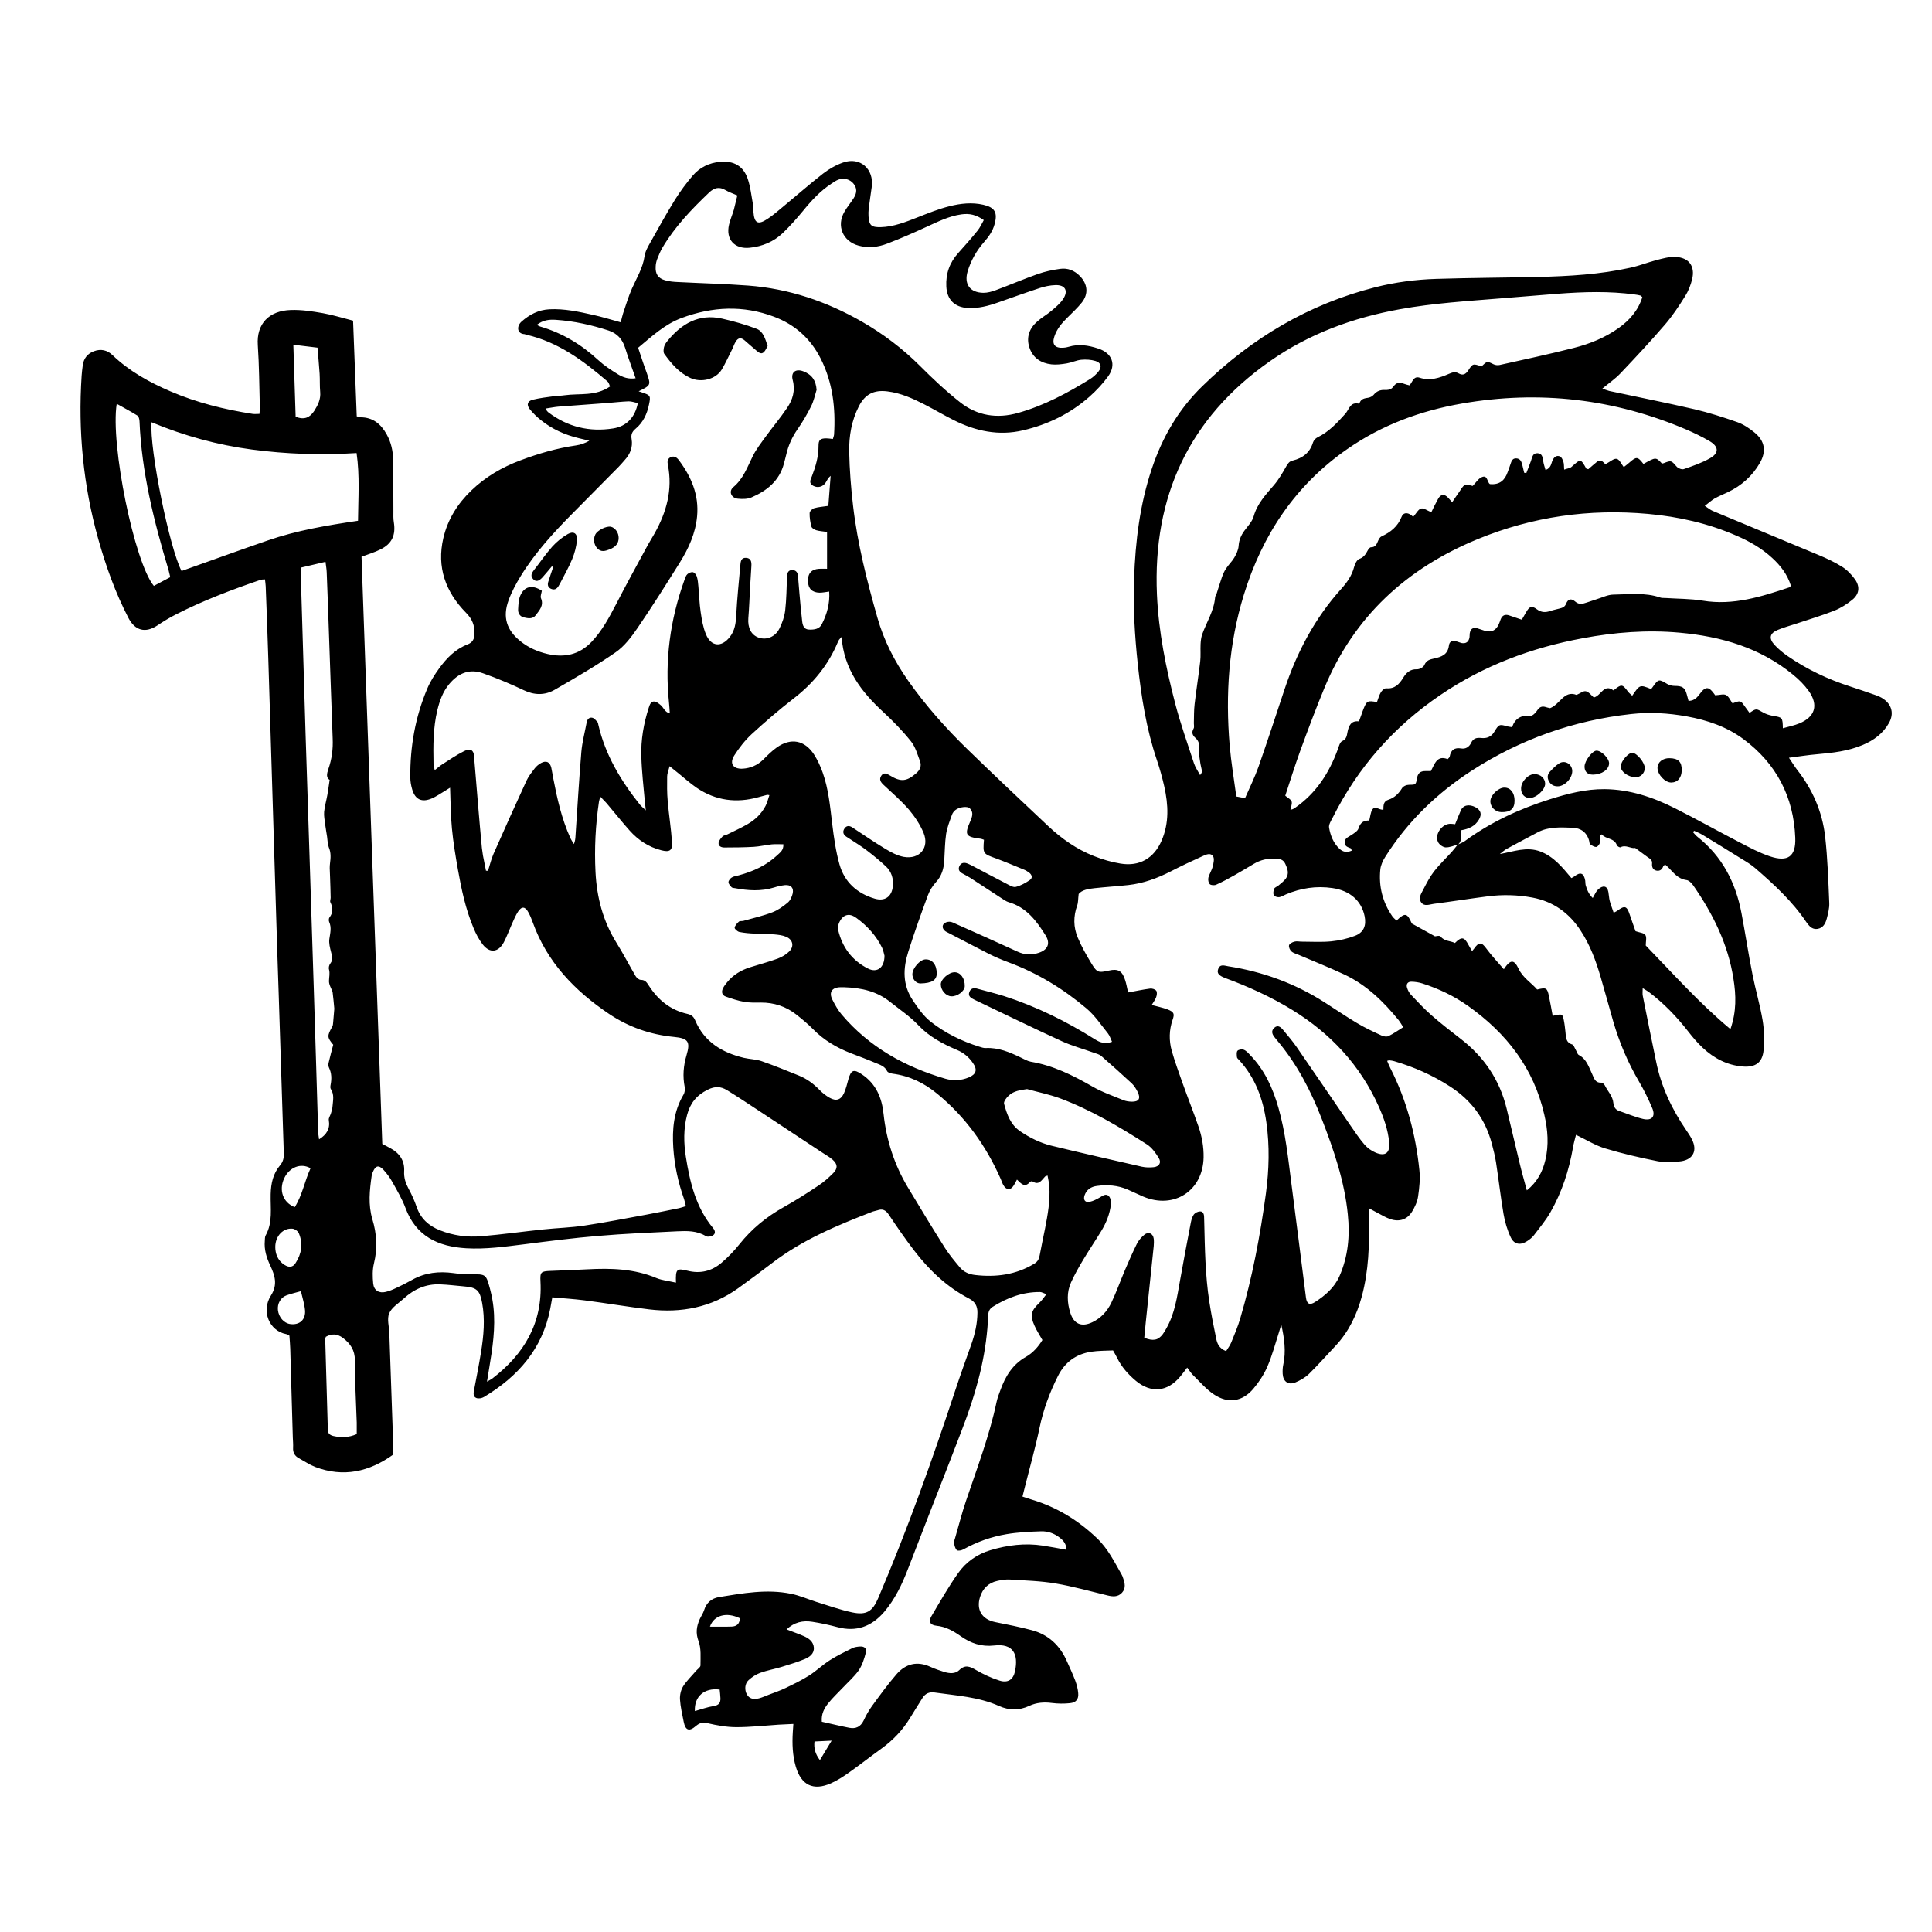 <?xml version="1.0" encoding="UTF-8"?>
<svg width="48px" height="48px" viewBox="0 0 48 48" version="1.1" xmlns="http://www.w3.org/2000/svg" xmlns:xlink="http://www.w3.org/1999/xlink">
    <title>ke-centralbank</title>
    <g id="Page-1" stroke="none" stroke-width="1" fill="none" fill-rule="evenodd">
        <g id="ke-centralbank">
            <rect id="Rectangle" x="0" y="0" width="48" height="48"></rect>
            <path d="M21.657,4.651 C21.632,4.831 21.605,5.011 21.582,5.192 C21.575,5.251 21.575,5.313 21.578,5.374 C21.594,5.6 21.648,5.648 21.879,5.644 C22.205,5.635 22.5,5.516 22.799,5.399 C23.059,5.297 23.321,5.19 23.593,5.123 C23.864,5.055 24.147,5.023 24.428,5.087 C24.716,5.153 24.789,5.279 24.711,5.566 C24.665,5.742 24.565,5.881 24.449,6.013 C24.261,6.228 24.122,6.472 24.04,6.744 C23.947,7.061 24.099,7.271 24.433,7.275 C24.535,7.275 24.643,7.246 24.741,7.209 C25.09,7.079 25.432,6.933 25.784,6.808 C25.962,6.746 26.149,6.705 26.336,6.68 C26.525,6.652 26.694,6.719 26.831,6.86 C27.023,7.059 27.048,7.301 26.877,7.517 C26.767,7.654 26.637,7.773 26.514,7.896 C26.377,8.031 26.256,8.175 26.195,8.362 C26.131,8.556 26.206,8.652 26.414,8.64 C26.459,8.638 26.505,8.631 26.548,8.617 C26.799,8.54 27.039,8.579 27.283,8.659 C27.628,8.77 27.744,9.056 27.53,9.352 C27.397,9.535 27.238,9.704 27.069,9.854 C26.592,10.277 26.033,10.548 25.416,10.692 C24.814,10.834 24.239,10.713 23.691,10.436 C23.447,10.313 23.212,10.174 22.967,10.048 C22.675,9.898 22.379,9.765 22.048,9.724 C21.712,9.681 21.491,9.795 21.338,10.094 C21.158,10.448 21.091,10.831 21.098,11.222 C21.107,11.669 21.142,12.118 21.194,12.563 C21.304,13.511 21.539,14.43 21.799,15.346 C21.961,15.916 22.226,16.432 22.566,16.916 C23.002,17.534 23.502,18.096 24.042,18.621 C24.702,19.262 25.371,19.894 26.042,20.524 C26.377,20.839 26.751,21.101 27.18,21.27 C27.39,21.352 27.612,21.419 27.836,21.455 C28.31,21.535 28.671,21.323 28.86,20.885 C29.05,20.444 29.027,19.994 28.926,19.54 C28.876,19.319 28.815,19.098 28.742,18.883 C28.479,18.107 28.354,17.304 28.267,16.496 C28.192,15.793 28.15,15.085 28.176,14.378 C28.208,13.447 28.319,12.529 28.618,11.641 C28.878,10.863 29.278,10.174 29.867,9.599 C31.088,8.405 32.507,7.558 34.171,7.136 C34.666,7.011 35.173,6.945 35.682,6.929 C36.526,6.903 37.371,6.899 38.213,6.881 C38.982,6.862 39.749,6.819 40.502,6.652 C40.723,6.605 40.938,6.518 41.157,6.461 C41.31,6.422 41.47,6.376 41.625,6.383 C41.963,6.397 42.12,6.616 42.04,6.94 C42.004,7.086 41.947,7.232 41.867,7.358 C41.714,7.602 41.554,7.846 41.367,8.063 C41.011,8.478 40.637,8.878 40.26,9.275 C40.13,9.412 39.973,9.519 39.81,9.654 C39.872,9.676 39.925,9.699 39.979,9.713 C40.685,9.864 41.394,10.005 42.097,10.167 C42.458,10.252 42.814,10.366 43.165,10.489 C43.318,10.544 43.464,10.642 43.592,10.747 C43.848,10.957 43.889,11.212 43.725,11.5 C43.537,11.826 43.268,12.066 42.928,12.228 C42.818,12.28 42.704,12.326 42.599,12.385 C42.524,12.429 42.458,12.49 42.355,12.568 C42.44,12.623 42.49,12.666 42.547,12.691 C43.423,13.059 44.302,13.419 45.178,13.787 C45.381,13.871 45.582,13.965 45.767,14.081 C45.893,14.161 46.002,14.275 46.089,14.396 C46.217,14.579 46.192,14.764 46.018,14.903 C45.884,15.012 45.733,15.108 45.573,15.172 C45.263,15.295 44.941,15.389 44.624,15.496 C44.473,15.546 44.318,15.587 44.17,15.649 C43.969,15.731 43.939,15.857 44.085,16.019 C44.181,16.124 44.295,16.217 44.414,16.3 C44.893,16.63 45.413,16.877 45.966,17.055 C46.176,17.123 46.383,17.194 46.591,17.267 C46.662,17.292 46.735,17.322 46.794,17.365 C47.006,17.511 47.059,17.737 46.931,17.963 C46.783,18.226 46.55,18.395 46.278,18.509 C45.916,18.662 45.532,18.705 45.144,18.739 C44.927,18.757 44.71,18.792 44.446,18.826 C44.53,18.949 44.583,19.038 44.644,19.118 C45.03,19.609 45.274,20.163 45.345,20.78 C45.407,21.33 45.425,21.886 45.448,22.441 C45.452,22.567 45.418,22.697 45.386,22.822 C45.354,22.943 45.297,23.055 45.156,23.078 C45.048,23.094 44.977,23.038 44.92,22.966 L44.879,22.911 C44.528,22.389 44.074,21.973 43.608,21.569 C43.505,21.48 43.387,21.409 43.27,21.339 C42.949,21.138 42.624,20.937 42.298,20.741 C42.232,20.7 42.159,20.675 42.088,20.64 C42.081,20.654 42.072,20.665 42.065,20.679 C42.1,20.716 42.132,20.759 42.173,20.791 C42.789,21.277 43.122,21.928 43.266,22.683 C43.362,23.19 43.439,23.701 43.54,24.21 C43.615,24.591 43.727,24.963 43.791,25.344 C43.832,25.588 43.839,25.844 43.816,26.09 C43.788,26.401 43.613,26.522 43.298,26.497 C42.91,26.465 42.583,26.293 42.305,26.033 C42.173,25.91 42.054,25.769 41.942,25.625 C41.655,25.257 41.335,24.924 40.961,24.643 C40.92,24.614 40.874,24.589 40.812,24.55 C40.812,24.63 40.803,24.689 40.815,24.744 C40.922,25.287 41.034,25.832 41.146,26.376 C41.271,26.996 41.536,27.556 41.892,28.076 C41.944,28.151 41.995,28.227 42.036,28.309 C42.173,28.578 42.072,28.802 41.773,28.85 C41.582,28.879 41.374,28.886 41.184,28.85 C40.746,28.763 40.308,28.662 39.879,28.532 C39.637,28.459 39.413,28.318 39.155,28.195 C39.13,28.295 39.098,28.4 39.08,28.51 C38.982,29.076 38.806,29.616 38.521,30.116 C38.405,30.319 38.252,30.502 38.11,30.689 C38.065,30.748 38.003,30.796 37.939,30.837 C37.775,30.942 37.62,30.922 37.535,30.744 C37.448,30.561 37.389,30.36 37.355,30.162 C37.282,29.735 37.234,29.304 37.168,28.877 C37.143,28.72 37.104,28.564 37.063,28.411 C36.901,27.804 36.556,27.334 36.024,26.992 C35.593,26.713 35.13,26.508 34.637,26.364 C34.6,26.353 34.561,26.348 34.525,26.344 C34.509,26.339 34.495,26.348 34.463,26.357 C34.491,26.419 34.513,26.481 34.543,26.538 C34.947,27.334 35.173,28.183 35.264,29.069 C35.287,29.286 35.264,29.509 35.232,29.726 C35.214,29.856 35.152,29.988 35.082,30.103 C34.961,30.299 34.769,30.363 34.548,30.29 C34.433,30.253 34.329,30.187 34.221,30.132 C34.164,30.103 34.107,30.071 34.009,30.018 C34.009,30.135 34.007,30.205 34.009,30.278 C34.025,30.926 34.004,31.57 33.836,32.202 C33.71,32.666 33.511,33.085 33.181,33.437 C32.961,33.67 32.751,33.909 32.523,34.133 C32.427,34.227 32.302,34.297 32.179,34.348 C32.005,34.416 31.88,34.325 31.868,34.135 C31.864,34.06 31.866,33.982 31.882,33.909 C31.955,33.574 31.909,33.245 31.832,32.907 C31.811,32.976 31.795,33.044 31.772,33.111 C31.681,33.391 31.606,33.681 31.489,33.95 C31.403,34.149 31.277,34.341 31.138,34.505 C30.864,34.827 30.51,34.879 30.159,34.644 C29.967,34.516 29.812,34.332 29.643,34.167 C29.591,34.117 29.552,34.051 29.495,33.978 C29.431,34.062 29.378,34.133 29.321,34.202 C29.006,34.58 28.602,34.621 28.223,34.309 C28.029,34.147 27.863,33.96 27.751,33.729 C27.726,33.674 27.692,33.624 27.653,33.551 C27.475,33.56 27.292,33.556 27.114,33.583 C26.738,33.64 26.459,33.839 26.284,34.188 C26.078,34.599 25.921,35.021 25.827,35.473 C25.724,35.97 25.583,36.461 25.46,36.954 C25.441,37.027 25.423,37.098 25.403,37.182 C25.494,37.212 25.569,37.239 25.649,37.262 C26.256,37.447 26.779,37.766 27.242,38.205 C27.523,38.469 27.683,38.798 27.867,39.12 C27.883,39.145 27.893,39.175 27.902,39.204 C27.947,39.33 27.977,39.458 27.877,39.569 C27.776,39.681 27.648,39.67 27.516,39.638 C27.087,39.535 26.662,39.414 26.229,39.341 C25.855,39.277 25.473,39.268 25.095,39.243 C24.99,39.236 24.882,39.254 24.777,39.277 C24.558,39.325 24.414,39.467 24.348,39.679 C24.25,39.996 24.398,40.233 24.723,40.3 C25.028,40.361 25.334,40.421 25.633,40.501 C26.048,40.61 26.336,40.882 26.507,41.274 C26.578,41.434 26.653,41.591 26.715,41.756 C26.751,41.854 26.779,41.959 26.788,42.064 C26.802,42.214 26.738,42.299 26.585,42.315 C26.434,42.331 26.279,42.329 26.131,42.31 C25.937,42.285 25.75,42.299 25.574,42.381 C25.323,42.5 25.067,42.495 24.823,42.386 C24.312,42.157 23.764,42.128 23.223,42.05 C23.086,42.03 22.986,42.075 22.915,42.192 C22.815,42.354 22.712,42.513 22.614,42.676 C22.431,42.979 22.191,43.232 21.904,43.44 C21.632,43.636 21.37,43.842 21.096,44.036 C20.955,44.136 20.806,44.234 20.646,44.305 C20.208,44.499 19.907,44.353 19.772,43.894 C19.69,43.614 19.679,43.326 19.697,43.036 C19.702,42.977 19.706,42.917 19.711,42.831 C19.581,42.838 19.462,42.842 19.343,42.849 C18.994,42.872 18.645,42.911 18.296,42.911 C18.056,42.911 17.812,42.867 17.577,42.812 C17.456,42.785 17.378,42.806 17.291,42.881 C17.123,43.027 17.029,42.993 16.986,42.776 C16.949,42.591 16.906,42.406 16.894,42.221 C16.888,42.114 16.915,41.989 16.972,41.897 C17.059,41.758 17.184,41.642 17.291,41.514 C17.33,41.468 17.403,41.423 17.403,41.379 C17.403,41.176 17.424,40.957 17.355,40.774 C17.28,40.571 17.305,40.409 17.383,40.231 C17.417,40.156 17.467,40.085 17.492,40.008 C17.549,39.82 17.677,39.711 17.864,39.679 C18.458,39.583 19.051,39.474 19.654,39.597 C19.868,39.64 20.071,39.731 20.281,39.798 C20.578,39.889 20.872,39.996 21.176,40.06 C21.527,40.133 21.678,40.035 21.817,39.709 C22.543,38.008 23.164,36.269 23.743,34.514 C23.867,34.14 24.001,33.768 24.134,33.394 C24.223,33.14 24.282,32.882 24.284,32.613 C24.287,32.453 24.225,32.339 24.079,32.264 C23.52,31.974 23.079,31.55 22.7,31.054 C22.484,30.771 22.281,30.477 22.082,30.178 C22.004,30.061 21.924,30.025 21.797,30.071 C21.76,30.084 21.721,30.087 21.687,30.1 C20.806,30.44 19.937,30.801 19.179,31.383 C18.9,31.595 18.62,31.805 18.337,32.008 C17.673,32.483 16.924,32.627 16.125,32.531 C15.589,32.467 15.057,32.376 14.523,32.307 C14.261,32.273 13.996,32.257 13.722,32.232 C13.702,32.341 13.686,32.43 13.67,32.517 C13.476,33.515 12.868,34.202 12.024,34.708 C11.972,34.74 11.887,34.754 11.835,34.733 C11.752,34.701 11.762,34.612 11.778,34.535 C11.837,34.222 11.901,33.907 11.951,33.592 C12.017,33.186 12.054,32.777 11.978,32.367 C11.921,32.058 11.844,31.985 11.529,31.96 C11.333,31.944 11.136,31.917 10.938,31.91 C10.584,31.894 10.285,32.029 10.029,32.264 C9.902,32.38 9.73,32.483 9.669,32.631 C9.609,32.771 9.669,32.96 9.673,33.127 C9.705,34.046 9.737,34.966 9.769,35.886 C9.771,35.968 9.769,36.052 9.769,36.139 C9.171,36.568 8.532,36.712 7.829,36.445 C7.69,36.39 7.562,36.303 7.428,36.23 C7.323,36.173 7.275,36.091 7.282,35.97 C7.286,35.888 7.279,35.804 7.275,35.719 C7.254,34.982 7.234,34.245 7.211,33.508 C7.209,33.403 7.197,33.295 7.19,33.184 C7.161,33.17 7.135,33.149 7.108,33.145 C6.69,33.065 6.483,32.574 6.732,32.186 C6.907,31.912 6.825,31.682 6.716,31.445 C6.622,31.246 6.56,31.05 6.579,30.831 C6.583,30.785 6.579,30.732 6.599,30.696 C6.782,30.37 6.716,30.014 6.725,29.669 C6.732,29.4 6.784,29.158 6.96,28.95 C7.033,28.863 7.056,28.767 7.051,28.656 L6.923,24.664 C6.905,24.103 6.884,23.539 6.868,22.977 C6.8,20.766 6.734,18.552 6.665,16.341 C6.647,15.747 6.624,15.154 6.601,14.563 C6.599,14.51 6.59,14.458 6.583,14.394 C6.538,14.398 6.501,14.396 6.467,14.408 C5.755,14.652 5.049,14.919 4.379,15.261 C4.216,15.343 4.059,15.439 3.908,15.54 C3.614,15.734 3.358,15.672 3.192,15.355 C2.868,14.732 2.633,14.074 2.443,13.399 C2.069,12.068 1.937,10.713 2.028,9.334 C2.032,9.25 2.046,9.167 2.055,9.085 C2.076,8.91 2.169,8.789 2.331,8.727 C2.505,8.661 2.665,8.697 2.795,8.823 C3.215,9.225 3.71,9.498 4.237,9.724 C4.89,10.005 5.577,10.174 6.277,10.283 C6.328,10.29 6.38,10.283 6.446,10.283 C6.451,10.217 6.458,10.158 6.455,10.101 C6.442,9.592 6.439,9.081 6.405,8.574 C6.369,8.045 6.684,7.718 7.227,7.702 C7.489,7.693 7.756,7.734 8.019,7.78 C8.265,7.823 8.505,7.899 8.772,7.967 C8.804,8.761 8.833,9.549 8.863,10.343 C8.9,10.354 8.927,10.368 8.954,10.368 C9.265,10.366 9.466,10.537 9.607,10.792 C9.717,10.989 9.765,11.206 9.767,11.427 C9.774,11.854 9.771,12.278 9.774,12.705 C9.774,12.796 9.769,12.888 9.785,12.977 C9.835,13.294 9.74,13.508 9.452,13.65 C9.31,13.721 9.158,13.766 8.982,13.832 C9.153,18.687 9.326,23.55 9.498,28.421 C9.568,28.457 9.637,28.491 9.701,28.528 C9.929,28.651 10.057,28.84 10.041,29.101 C10.032,29.26 10.077,29.395 10.15,29.532 C10.23,29.678 10.299,29.833 10.353,29.991 C10.454,30.278 10.652,30.456 10.929,30.566 C11.262,30.698 11.606,30.744 11.958,30.714 C12.474,30.671 12.985,30.598 13.498,30.545 C13.838,30.509 14.183,30.5 14.521,30.449 C15.039,30.372 15.552,30.269 16.068,30.176 C16.338,30.125 16.605,30.071 16.874,30.016 C16.924,30.004 16.974,29.986 17.04,29.966 C17.024,29.902 17.013,29.845 16.995,29.79 C16.849,29.379 16.757,28.957 16.728,28.521 C16.698,28.06 16.735,27.61 16.981,27.197 C17.013,27.145 17.022,27.067 17.011,27.006 C16.958,26.739 16.979,26.478 17.056,26.218 C17.157,25.878 17.098,25.796 16.746,25.762 C16.159,25.705 15.619,25.518 15.13,25.189 C14.279,24.616 13.59,23.904 13.236,22.916 C13.206,22.829 13.17,22.745 13.126,22.665 C13.049,22.521 12.962,22.512 12.873,22.646 C12.811,22.74 12.768,22.847 12.72,22.952 C12.652,23.105 12.595,23.263 12.517,23.411 C12.382,23.664 12.168,23.689 11.994,23.466 C11.899,23.343 11.821,23.196 11.762,23.05 C11.568,22.585 11.463,22.094 11.376,21.599 C11.317,21.263 11.26,20.923 11.228,20.583 C11.196,20.252 11.196,19.917 11.182,19.57 C11.136,19.597 11.091,19.629 11.043,19.657 C10.938,19.718 10.837,19.791 10.728,19.837 C10.477,19.944 10.312,19.864 10.239,19.606 C10.212,19.513 10.194,19.413 10.194,19.314 C10.187,18.552 10.317,17.815 10.614,17.112 C10.689,16.932 10.798,16.761 10.913,16.603 C11.097,16.35 11.314,16.126 11.618,16.01 C11.741,15.962 11.787,15.875 11.789,15.745 C11.794,15.537 11.732,15.377 11.577,15.222 C11.07,14.707 10.846,14.09 11.015,13.367 C11.123,12.904 11.369,12.513 11.711,12.185 C12.063,11.847 12.474,11.607 12.928,11.438 C13.377,11.269 13.836,11.135 14.313,11.066 C14.423,11.05 14.53,11.014 14.642,10.95 C14.553,10.929 14.466,10.907 14.377,10.886 C14.032,10.804 13.715,10.66 13.439,10.439 C13.339,10.359 13.245,10.268 13.163,10.167 C13.074,10.058 13.104,9.962 13.24,9.93 C13.409,9.889 13.585,9.868 13.756,9.845 C13.848,9.832 13.939,9.834 14.028,9.82 C14.398,9.768 14.79,9.852 15.155,9.603 C15.144,9.581 15.132,9.51 15.091,9.476 C14.493,8.962 13.866,8.496 13.076,8.316 L13.033,8.302 C12.839,8.293 12.832,8.102 12.957,7.99 C13.158,7.812 13.38,7.698 13.651,7.684 C14.021,7.666 14.377,7.743 14.733,7.823 C14.961,7.873 15.185,7.944 15.422,8.008 C15.441,7.933 15.457,7.86 15.479,7.789 C15.55,7.581 15.612,7.369 15.701,7.168 C15.817,6.906 15.97,6.662 16.013,6.367 C16.029,6.251 16.093,6.137 16.153,6.032 C16.353,5.673 16.552,5.315 16.767,4.966 C16.899,4.754 17.05,4.55 17.212,4.361 C17.385,4.16 17.616,4.046 17.887,4.021 C18.227,3.989 18.469,4.121 18.579,4.448 C18.645,4.646 18.668,4.861 18.706,5.071 C18.718,5.13 18.713,5.192 18.718,5.253 C18.738,5.546 18.827,5.598 19.069,5.438 C19.209,5.347 19.334,5.235 19.464,5.128 C19.793,4.856 20.112,4.576 20.448,4.313 C20.596,4.199 20.767,4.101 20.943,4.039 C21.368,3.886 21.721,4.199 21.657,4.651 Z M20.662,43.246 C20.496,43.255 20.368,43.26 20.236,43.267 C20.217,43.435 20.252,43.572 20.37,43.73 C20.475,43.554 20.56,43.417 20.662,43.246 Z M25.839,32.1 C25.407,32.097 25.019,32.243 24.661,32.469 C24.586,32.517 24.554,32.588 24.551,32.682 C24.519,33.549 24.314,34.38 24.022,35.192 C23.887,35.564 23.741,35.931 23.6,36.299 C23.25,37.194 22.904,38.084 22.559,38.978 C22.411,39.364 22.237,39.731 21.966,40.049 C21.653,40.412 21.274,40.551 20.804,40.425 C20.598,40.37 20.391,40.325 20.181,40.293 C19.948,40.256 19.734,40.302 19.542,40.482 C19.699,40.544 19.843,40.592 19.98,40.653 C20.101,40.708 20.208,40.788 20.22,40.934 C20.229,41.089 20.112,41.169 19.994,41.219 C19.804,41.297 19.608,41.356 19.412,41.416 C19.238,41.468 19.056,41.5 18.885,41.562 C18.78,41.601 18.681,41.667 18.599,41.742 C18.501,41.829 18.494,41.991 18.558,42.1 C18.613,42.196 18.709,42.233 18.859,42.194 C18.939,42.173 19.017,42.137 19.094,42.107 C19.236,42.052 19.38,42.005 19.517,41.938 C19.715,41.842 19.914,41.747 20.099,41.63 C20.279,41.516 20.434,41.365 20.612,41.251 C20.79,41.137 20.982,41.044 21.171,40.95 C21.231,40.92 21.304,40.911 21.37,40.907 C21.479,40.902 21.539,40.957 21.511,41.06 C21.473,41.21 21.422,41.37 21.336,41.498 C21.224,41.658 21.071,41.79 20.936,41.934 C20.815,42.062 20.687,42.18 20.578,42.317 C20.48,42.44 20.4,42.582 20.418,42.776 C20.646,42.826 20.875,42.883 21.103,42.927 C21.26,42.956 21.381,42.904 21.457,42.746 C21.514,42.623 21.582,42.5 21.662,42.39 C21.858,42.121 22.055,41.849 22.274,41.596 C22.502,41.334 22.787,41.261 23.118,41.413 C23.228,41.464 23.344,41.502 23.46,41.539 C23.588,41.578 23.732,41.591 23.83,41.496 C23.983,41.345 24.102,41.407 24.252,41.493 C24.435,41.598 24.629,41.69 24.83,41.753 C25.037,41.82 25.174,41.733 25.218,41.521 C25.307,41.092 25.17,40.827 24.7,40.882 C24.382,40.918 24.118,40.827 23.867,40.649 C23.686,40.521 23.497,40.414 23.266,40.391 C23.109,40.375 23.063,40.286 23.141,40.154 C23.353,39.793 23.561,39.43 23.8,39.09 C23.994,38.812 24.273,38.613 24.604,38.515 C25.031,38.387 25.467,38.332 25.912,38.401 C26.103,38.431 26.295,38.467 26.496,38.504 C26.494,38.36 26.421,38.275 26.331,38.205 C26.197,38.097 26.033,38.04 25.866,38.045 C25.578,38.054 25.289,38.068 25.006,38.116 C24.629,38.179 24.271,38.307 23.935,38.494 C23.889,38.52 23.8,38.538 23.773,38.513 C23.73,38.476 23.716,38.401 23.702,38.337 C23.695,38.303 23.714,38.264 23.725,38.227 C23.816,37.915 23.896,37.595 24.001,37.287 C24.277,36.47 24.583,35.667 24.761,34.825 C24.782,34.729 24.818,34.635 24.853,34.542 C24.976,34.197 25.156,33.898 25.489,33.711 C25.667,33.61 25.8,33.453 25.898,33.293 C25.825,33.163 25.754,33.056 25.702,32.937 C25.585,32.679 25.615,32.567 25.82,32.371 C25.882,32.312 25.93,32.241 25.998,32.154 C25.921,32.127 25.88,32.1 25.839,32.1 Z M17.264,42.511 C17.422,42.468 17.574,42.411 17.734,42.386 C17.86,42.365 17.903,42.306 17.899,42.192 C17.896,42.119 17.887,42.046 17.88,41.977 C17.495,41.927 17.244,42.153 17.264,42.511 Z M17.638,40.414 C17.821,40.414 18.001,40.418 18.179,40.412 C18.298,40.407 18.378,40.35 18.38,40.204 C18.047,40.044 17.737,40.129 17.638,40.414 Z M8.094,33.213 C8.087,33.248 8.08,33.261 8.08,33.275 C8.101,34.012 8.121,34.747 8.144,35.484 L8.144,35.507 C8.14,35.607 8.188,35.655 8.286,35.678 C8.475,35.719 8.66,35.719 8.863,35.63 L8.863,35.345 C8.847,34.829 8.815,34.313 8.817,33.798 C8.817,33.544 8.706,33.384 8.523,33.243 C8.379,33.133 8.236,33.131 8.094,33.213 Z M17.581,27.074 C17.301,27.213 17.145,27.414 17.07,27.702 C16.979,28.046 16.986,28.398 17.04,28.742 C17.141,29.377 17.289,29.998 17.714,30.509 C17.764,30.568 17.787,30.641 17.718,30.689 C17.673,30.721 17.579,30.737 17.538,30.712 C17.317,30.575 17.072,30.58 16.83,30.591 C16.171,30.623 15.509,30.65 14.849,30.707 C14.236,30.758 13.626,30.837 13.015,30.915 C12.54,30.974 12.065,31.041 11.584,31.013 C10.887,30.972 10.335,30.717 10.073,30.009 C9.991,29.79 9.87,29.585 9.755,29.379 C9.694,29.267 9.616,29.16 9.53,29.066 C9.409,28.936 9.329,28.957 9.263,29.119 C9.251,29.146 9.24,29.176 9.235,29.206 C9.183,29.569 9.144,29.929 9.251,30.29 C9.361,30.653 9.383,31.015 9.29,31.392 C9.251,31.55 9.256,31.725 9.272,31.89 C9.29,32.061 9.418,32.138 9.584,32.097 C9.671,32.077 9.758,32.04 9.84,32.001 C9.977,31.938 10.114,31.869 10.246,31.794 C10.566,31.616 10.906,31.581 11.262,31.629 C11.403,31.65 11.549,31.659 11.693,31.659 C12.074,31.657 12.074,31.652 12.175,32.024 C12.182,32.047 12.184,32.07 12.191,32.09 C12.321,32.602 12.287,33.115 12.211,33.631 C12.179,33.85 12.14,34.069 12.099,34.327 C12.17,34.286 12.204,34.27 12.234,34.247 C13.024,33.64 13.482,32.869 13.428,31.842 C13.416,31.604 13.437,31.584 13.679,31.575 C13.982,31.563 14.286,31.552 14.589,31.536 C15.178,31.504 15.758,31.52 16.315,31.755 C16.456,31.812 16.618,31.826 16.794,31.867 C16.783,31.531 16.81,31.502 17.077,31.57 C17.399,31.652 17.684,31.581 17.928,31.372 C18.088,31.235 18.239,31.079 18.371,30.913 C18.675,30.532 19.04,30.233 19.464,29.995 C19.763,29.829 20.051,29.644 20.336,29.454 C20.468,29.368 20.589,29.258 20.701,29.146 C20.818,29.028 20.813,28.925 20.687,28.813 L20.604,28.748 L20.425,28.633 C19.905,28.288 19.387,27.946 18.866,27.604 C18.599,27.428 18.334,27.252 18.063,27.085 C17.91,26.992 17.768,26.98 17.581,27.074 Z M29.869,21.275 C29.607,21.393 29.344,21.517 29.088,21.649 C28.753,21.82 28.406,21.948 28.032,21.989 C27.753,22.019 27.47,22.037 27.192,22.067 C27.034,22.083 26.877,22.112 26.799,22.211 C26.783,22.336 26.79,22.421 26.763,22.494 C26.665,22.765 26.667,23.037 26.777,23.295 C26.87,23.518 26.991,23.731 27.117,23.938 C27.256,24.166 27.29,24.171 27.546,24.114 C27.778,24.061 27.881,24.119 27.954,24.351 C27.984,24.443 28,24.538 28.027,24.657 C28.217,24.623 28.395,24.584 28.573,24.561 C28.623,24.554 28.7,24.577 28.728,24.616 C28.753,24.653 28.742,24.728 28.723,24.778 C28.698,24.844 28.653,24.904 28.614,24.968 C28.762,25.009 28.89,25.034 29.009,25.079 C29.166,25.141 29.187,25.184 29.132,25.34 C29.045,25.593 29.041,25.851 29.111,26.104 C29.187,26.373 29.285,26.638 29.378,26.903 C29.508,27.268 29.652,27.629 29.778,27.994 C29.862,28.238 29.908,28.494 29.903,28.756 C29.887,29.582 29.171,30.05 28.408,29.731 C28.276,29.674 28.146,29.61 28.014,29.553 C27.769,29.448 27.514,29.429 27.254,29.464 C27.11,29.482 26.996,29.553 26.945,29.699 C26.907,29.813 26.964,29.886 27.078,29.858 C27.165,29.838 27.249,29.794 27.327,29.749 C27.402,29.703 27.482,29.646 27.55,29.719 C27.594,29.765 27.607,29.858 27.6,29.925 C27.573,30.162 27.484,30.381 27.361,30.584 C27.21,30.831 27.048,31.07 26.9,31.319 C26.795,31.495 26.694,31.675 26.61,31.86 C26.498,32.106 26.512,32.367 26.592,32.618 C26.681,32.901 26.877,32.978 27.144,32.848 C27.359,32.743 27.511,32.574 27.612,32.364 C27.735,32.104 27.833,31.83 27.945,31.565 C28.041,31.342 28.137,31.118 28.246,30.901 C28.29,30.815 28.358,30.737 28.433,30.675 C28.534,30.593 28.648,30.646 28.664,30.776 C28.671,30.835 28.669,30.897 28.664,30.958 C28.598,31.593 28.532,32.227 28.465,32.862 C28.452,32.99 28.44,33.115 28.429,33.236 C28.648,33.325 28.774,33.3 28.888,33.149 C28.924,33.101 28.954,33.047 28.983,32.994 C29.189,32.629 29.244,32.221 29.317,31.817 C29.403,31.33 29.495,30.847 29.588,30.363 C29.602,30.297 29.623,30.226 29.661,30.173 C29.693,30.132 29.759,30.1 29.812,30.098 C29.883,30.093 29.912,30.155 29.915,30.224 C29.917,30.269 29.917,30.315 29.919,30.36 C29.935,31.022 29.944,31.684 30.045,32.339 C30.093,32.647 30.152,32.953 30.216,33.257 C30.239,33.373 30.284,33.499 30.462,33.569 C30.51,33.492 30.561,33.426 30.59,33.353 C30.67,33.156 30.755,32.958 30.814,32.755 C31.113,31.739 31.309,30.701 31.451,29.653 C31.53,29.064 31.546,28.471 31.462,27.88 C31.38,27.302 31.188,26.775 30.786,26.337 C30.766,26.314 30.734,26.291 30.732,26.266 C30.727,26.211 30.718,26.136 30.745,26.106 C30.775,26.074 30.859,26.063 30.903,26.081 C30.962,26.104 31.012,26.161 31.058,26.211 C31.419,26.581 31.624,27.035 31.763,27.524 C31.939,28.14 32.003,28.777 32.085,29.409 C32.208,30.351 32.325,31.294 32.446,32.236 C32.466,32.396 32.537,32.437 32.674,32.348 C32.925,32.186 33.151,31.992 33.276,31.712 C33.495,31.219 33.541,30.701 33.486,30.171 C33.404,29.345 33.137,28.569 32.84,27.802 C32.567,27.097 32.222,26.43 31.729,25.848 C31.704,25.819 31.681,25.789 31.658,25.759 C31.601,25.684 31.581,25.607 31.658,25.536 C31.743,25.458 31.813,25.511 31.871,25.579 C31.991,25.725 32.117,25.869 32.224,26.026 C32.669,26.67 33.11,27.321 33.553,27.964 C33.664,28.126 33.776,28.293 33.904,28.441 C33.977,28.523 34.075,28.594 34.178,28.637 C34.42,28.738 34.541,28.642 34.513,28.375 C34.484,28.069 34.383,27.782 34.26,27.503 C33.799,26.469 33.064,25.68 32.106,25.091 C31.578,24.767 31.019,24.513 30.44,24.299 C30.28,24.239 30.23,24.178 30.264,24.08 C30.309,23.94 30.426,23.993 30.515,24.007 C31.375,24.141 32.176,24.433 32.911,24.904 C33.181,25.075 33.443,25.257 33.717,25.419 C33.913,25.536 34.119,25.632 34.326,25.727 C34.376,25.75 34.452,25.764 34.497,25.741 C34.623,25.68 34.739,25.597 34.863,25.52 C34.815,25.444 34.785,25.392 34.748,25.344 C34.374,24.885 33.95,24.47 33.402,24.212 C33.03,24.039 32.649,23.886 32.272,23.726 C32.211,23.699 32.138,23.683 32.087,23.639 C32.049,23.605 32.014,23.532 32.026,23.486 C32.035,23.445 32.108,23.409 32.158,23.395 C32.215,23.379 32.279,23.395 32.341,23.395 C32.585,23.395 32.829,23.411 33.071,23.388 C33.272,23.368 33.477,23.322 33.667,23.249 C33.883,23.165 33.95,22.993 33.904,22.765 C33.826,22.379 33.539,22.126 33.105,22.064 C32.704,22.005 32.318,22.064 31.946,22.222 C31.891,22.245 31.836,22.284 31.779,22.29 C31.736,22.295 31.661,22.272 31.647,22.24 C31.626,22.195 31.638,22.126 31.658,22.078 C31.674,22.044 31.731,22.028 31.766,21.998 C31.829,21.944 31.898,21.893 31.946,21.829 C32.033,21.708 31.991,21.587 31.934,21.464 C31.88,21.346 31.788,21.336 31.674,21.332 C31.485,21.325 31.314,21.366 31.152,21.462 C30.987,21.56 30.825,21.658 30.661,21.75 C30.515,21.832 30.369,21.912 30.216,21.98 C30.17,22.001 30.086,21.996 30.056,21.966 C30.022,21.934 30.01,21.855 30.022,21.804 C30.047,21.711 30.106,21.624 30.129,21.53 C30.15,21.446 30.177,21.334 30.138,21.275 C30.074,21.174 29.956,21.236 29.869,21.275 Z M7.476,32.079 C7.329,32.12 7.22,32.145 7.115,32.184 C6.971,32.236 6.887,32.392 6.905,32.549 C6.926,32.729 7.056,32.876 7.213,32.896 C7.444,32.926 7.599,32.787 7.578,32.551 C7.565,32.403 7.517,32.257 7.476,32.079 Z M16.636,19.036 C16.607,19.148 16.575,19.221 16.575,19.292 C16.573,19.497 16.57,19.702 16.589,19.905 C16.618,20.246 16.673,20.583 16.696,20.926 C16.71,21.133 16.634,21.179 16.427,21.124 C16.114,21.044 15.856,20.873 15.644,20.636 C15.461,20.433 15.292,20.216 15.114,20.008 C15.064,19.942 15,19.883 14.913,19.791 C14.895,19.864 14.886,19.889 14.881,19.917 C14.795,20.499 14.765,21.081 14.795,21.667 C14.827,22.293 14.98,22.882 15.313,23.418 C15.482,23.689 15.628,23.972 15.79,24.249 C15.815,24.292 15.874,24.344 15.92,24.344 C16.034,24.344 16.073,24.415 16.125,24.495 C16.353,24.847 16.659,25.095 17.075,25.189 C17.173,25.212 17.23,25.251 17.271,25.349 C17.497,25.887 17.942,26.152 18.483,26.282 C18.631,26.316 18.789,26.316 18.93,26.367 C19.238,26.474 19.542,26.599 19.843,26.72 C20.044,26.8 20.213,26.926 20.363,27.081 C20.436,27.156 20.523,27.225 20.614,27.275 C20.774,27.364 20.891,27.327 20.968,27.161 C21.018,27.051 21.046,26.93 21.078,26.814 C21.144,26.581 21.21,26.554 21.413,26.691 C21.765,26.926 21.911,27.275 21.952,27.677 C22.023,28.329 22.219,28.939 22.557,29.502 C22.858,30.004 23.161,30.504 23.474,31 C23.584,31.173 23.716,31.33 23.848,31.488 C23.944,31.602 24.072,31.659 24.225,31.677 C24.745,31.737 25.238,31.673 25.695,31.397 C25.788,31.342 25.816,31.271 25.832,31.18 C25.873,30.963 25.918,30.748 25.962,30.532 C26.03,30.18 26.096,29.829 26.069,29.468 C26.062,29.381 26.042,29.297 26.026,29.206 C25.987,29.222 25.971,29.222 25.962,29.233 C25.875,29.324 25.809,29.459 25.647,29.349 C25.635,29.343 25.601,29.354 25.59,29.365 C25.457,29.521 25.366,29.402 25.266,29.306 C25.236,29.363 25.213,29.409 25.186,29.452 C25.106,29.578 25.003,29.573 24.926,29.441 C24.901,29.395 24.885,29.343 24.864,29.295 C24.499,28.466 23.988,27.75 23.285,27.174 C22.963,26.907 22.598,26.729 22.176,26.675 C22.128,26.668 22.057,26.647 22.041,26.613 C21.982,26.487 21.861,26.453 21.753,26.408 C21.55,26.321 21.345,26.246 21.137,26.166 C20.786,26.029 20.468,25.842 20.201,25.57 C20.074,25.44 19.932,25.324 19.788,25.209 C19.528,25.004 19.231,24.906 18.898,24.908 C18.761,24.91 18.622,24.913 18.49,24.89 C18.334,24.863 18.182,24.812 18.033,24.76 C17.935,24.726 17.919,24.641 17.962,24.554 C17.988,24.5 18.026,24.452 18.065,24.404 C18.214,24.221 18.408,24.105 18.629,24.034 C18.859,23.961 19.097,23.899 19.325,23.815 C19.428,23.776 19.533,23.715 19.61,23.637 C19.738,23.507 19.697,23.34 19.526,23.272 C19.437,23.235 19.334,23.224 19.236,23.215 C19.076,23.203 18.916,23.206 18.757,23.196 C18.629,23.19 18.499,23.181 18.371,23.155 C18.323,23.146 18.25,23.08 18.252,23.05 C18.259,22.996 18.312,22.939 18.357,22.898 C18.38,22.877 18.43,22.888 18.467,22.879 C18.709,22.811 18.953,22.756 19.186,22.667 C19.325,22.615 19.453,22.523 19.569,22.427 C19.633,22.375 19.676,22.279 19.695,22.195 C19.724,22.053 19.644,21.978 19.501,21.991 C19.412,22.001 19.32,22.021 19.234,22.049 C18.912,22.149 18.588,22.128 18.264,22.067 C18.234,22.062 18.195,22.062 18.177,22.044 C18.143,22.007 18.099,21.962 18.099,21.918 C18.099,21.877 18.143,21.823 18.182,21.8 C18.232,21.77 18.296,21.763 18.355,21.747 C18.713,21.651 19.042,21.501 19.314,21.245 C19.382,21.179 19.471,21.124 19.462,20.976 C19.364,20.976 19.268,20.969 19.174,20.978 C19.024,20.994 18.873,21.031 18.722,21.04 C18.481,21.053 18.236,21.056 17.994,21.056 C17.924,21.056 17.844,21.024 17.853,20.942 C17.86,20.885 17.908,20.828 17.951,20.782 C17.981,20.752 18.036,20.748 18.074,20.729 C18.243,20.645 18.419,20.567 18.581,20.471 C18.768,20.362 18.921,20.214 19.021,20.02 C19.063,19.94 19.083,19.846 19.115,19.755 C19.074,19.748 19.065,19.746 19.058,19.748 C18.985,19.769 18.912,19.787 18.839,19.807 C18.296,19.958 17.782,19.892 17.312,19.575 C17.15,19.465 17.002,19.33 16.849,19.207 C16.787,19.157 16.725,19.107 16.636,19.036 Z M6.839,30.984 C6.841,31.134 6.889,31.312 7.069,31.426 C7.181,31.497 7.277,31.488 7.345,31.378 C7.494,31.148 7.533,30.897 7.425,30.641 C7.405,30.589 7.327,30.534 7.272,30.527 C7.042,30.502 6.839,30.701 6.839,30.984 Z M7.06,29.276 C6.923,29.571 7.03,29.877 7.323,29.991 C7.51,29.699 7.567,29.349 7.715,29.025 C7.471,28.884 7.186,29.003 7.06,29.276 Z M35.07,24.39 C34.972,24.386 34.931,24.452 34.958,24.541 C34.979,24.605 35.011,24.669 35.057,24.716 C35.223,24.892 35.39,25.07 35.572,25.23 C35.807,25.435 36.054,25.627 36.3,25.817 C36.873,26.262 37.257,26.83 37.43,27.535 C37.54,27.985 37.642,28.437 37.752,28.888 C37.804,29.108 37.866,29.324 37.934,29.575 C38.197,29.361 38.325,29.108 38.393,28.825 C38.484,28.446 38.455,28.069 38.368,27.695 C38.106,26.538 37.428,25.67 36.478,24.995 C36.129,24.746 35.746,24.564 35.337,24.433 C35.253,24.406 35.159,24.392 35.07,24.39 Z M25.517,27.058 C25.346,27.083 25.186,27.104 25.063,27.218 C25.006,27.27 24.93,27.368 24.946,27.423 C25.017,27.686 25.104,27.944 25.352,28.11 C25.59,28.27 25.841,28.393 26.112,28.462 C26.863,28.644 27.616,28.815 28.372,28.987 C28.465,29.007 28.57,29.009 28.666,28.998 C28.801,28.982 28.86,28.884 28.789,28.77 C28.712,28.644 28.616,28.51 28.495,28.432 C27.804,27.991 27.098,27.572 26.327,27.284 C26.062,27.188 25.786,27.133 25.517,27.058 Z M8.087,13.958 C7.868,14.01 7.679,14.054 7.487,14.099 C7.482,14.172 7.473,14.223 7.473,14.275 C7.512,15.597 7.551,16.92 7.592,18.242 C7.66,20.362 7.731,22.48 7.797,24.6 C7.836,25.778 7.868,26.955 7.905,28.133 C7.907,28.19 7.921,28.245 7.927,28.306 C8.117,28.188 8.206,28.042 8.169,27.829 C8.16,27.777 8.206,27.718 8.222,27.661 C8.238,27.606 8.258,27.549 8.261,27.492 C8.272,27.346 8.311,27.197 8.22,27.058 C8.201,27.031 8.208,26.983 8.215,26.946 C8.242,26.802 8.24,26.661 8.174,26.526 C8.158,26.494 8.156,26.451 8.162,26.414 C8.197,26.262 8.238,26.111 8.279,25.956 C8.126,25.773 8.124,25.737 8.256,25.504 C8.272,25.476 8.274,25.438 8.277,25.403 C8.286,25.296 8.295,25.191 8.306,25.061 C8.297,24.936 8.279,24.792 8.263,24.643 C8.231,24.554 8.169,24.461 8.174,24.367 C8.176,24.274 8.201,24.182 8.174,24.084 C8.16,24.041 8.178,23.972 8.208,23.936 C8.281,23.842 8.251,23.756 8.226,23.657 C8.199,23.55 8.167,23.432 8.183,23.327 C8.204,23.183 8.242,23.048 8.178,22.904 C8.165,22.875 8.167,22.818 8.185,22.795 C8.283,22.672 8.272,22.548 8.208,22.416 C8.194,22.386 8.215,22.343 8.215,22.304 C8.213,22.138 8.206,21.973 8.201,21.807 L8.192,21.568 C8.192,21.529 8.194,21.489 8.199,21.451 C8.217,21.311 8.226,21.186 8.169,21.051 L8.146,20.967 L8.126,20.786 C8.11,20.684 8.092,20.581 8.078,20.478 C8.067,20.376 8.044,20.271 8.053,20.17 C8.067,20.029 8.108,19.892 8.133,19.75 C8.153,19.636 8.169,19.52 8.19,19.376 C8.101,19.326 8.117,19.225 8.158,19.107 C8.245,18.86 8.277,18.607 8.265,18.344 C8.229,17.402 8.199,16.462 8.165,15.519 C8.149,15.085 8.135,14.654 8.117,14.22 C8.115,14.141 8.099,14.063 8.087,13.958 Z M40.527,17.74 C39.098,17.897 37.775,18.365 36.567,19.145 C35.7,19.707 34.972,20.41 34.418,21.286 C34.358,21.38 34.306,21.492 34.294,21.599 C34.251,22.021 34.349,22.414 34.593,22.767 C34.621,22.806 34.662,22.838 34.696,22.872 C34.91,22.667 34.961,22.681 35.077,22.945 C35.262,23.048 35.438,23.144 35.652,23.263 C35.666,23.263 35.766,23.235 35.791,23.267 C35.887,23.39 36.033,23.37 36.147,23.429 C36.312,23.265 36.378,23.276 36.481,23.47 C36.508,23.521 36.538,23.571 36.574,23.63 C36.599,23.596 36.613,23.58 36.627,23.564 C36.743,23.397 36.812,23.406 36.926,23.564 C37.058,23.744 37.213,23.906 37.362,24.08 C37.524,23.836 37.615,23.829 37.729,24.068 C37.836,24.294 38.042,24.413 38.19,24.584 C38.414,24.529 38.439,24.541 38.482,24.744 C38.516,24.906 38.544,25.07 38.576,25.239 C38.61,25.23 38.631,25.225 38.651,25.221 C38.809,25.191 38.822,25.196 38.852,25.344 C38.872,25.44 38.882,25.54 38.893,25.638 C38.907,25.764 38.895,25.896 39.06,25.949 C39.098,25.96 39.119,26.033 39.146,26.077 C39.174,26.122 39.187,26.191 39.226,26.211 C39.42,26.314 39.473,26.51 39.557,26.686 C39.605,26.789 39.628,26.905 39.783,26.898 C39.81,26.896 39.854,26.933 39.87,26.964 C39.941,27.111 40.068,27.229 40.084,27.405 C40.091,27.487 40.128,27.567 40.221,27.599 C40.422,27.667 40.618,27.752 40.824,27.8 C41.041,27.85 41.136,27.736 41.05,27.533 C40.956,27.309 40.849,27.09 40.726,26.88 C40.447,26.405 40.233,25.903 40.08,25.376 C39.973,25.004 39.872,24.63 39.763,24.258 C39.646,23.863 39.505,23.479 39.276,23.13 C38.991,22.685 38.594,22.398 38.071,22.3 C37.704,22.231 37.33,22.222 36.958,22.27 C36.513,22.327 36.07,22.398 35.625,22.455 C35.518,22.468 35.387,22.532 35.308,22.418 C35.232,22.309 35.312,22.197 35.362,22.099 C35.442,21.944 35.524,21.786 35.629,21.649 C35.764,21.476 35.926,21.323 36.072,21.161 C36.122,21.106 36.166,21.044 36.214,20.987 L36.223,20.983 C36.116,21.01 36.013,21.058 35.915,21.053 C35.848,21.049 35.757,20.983 35.728,20.921 C35.634,20.732 35.828,20.462 36.04,20.467 C36.077,20.467 36.116,20.474 36.152,20.478 C36.2,20.362 36.243,20.246 36.294,20.134 C36.353,20.001 36.501,19.972 36.659,20.056 C36.789,20.127 36.823,20.227 36.745,20.36 C36.652,20.522 36.497,20.595 36.303,20.627 C36.287,20.744 36.338,20.883 36.227,20.979 C36.28,20.953 36.339,20.935 36.387,20.901 C37.031,20.428 37.747,20.097 38.505,19.858 C38.948,19.718 39.397,19.602 39.868,19.606 C40.491,19.613 41.066,19.805 41.613,20.081 C42.157,20.355 42.686,20.652 43.227,20.932 C43.469,21.058 43.713,21.188 43.971,21.275 C44.418,21.425 44.621,21.282 44.603,20.814 C44.564,19.796 44.131,18.967 43.311,18.36 C42.898,18.055 42.424,17.893 41.91,17.799 C41.447,17.715 40.986,17.689 40.527,17.74 Z M23.746,20.118 C23.705,20.147 23.668,20.195 23.652,20.241 C23.595,20.401 23.531,20.558 23.506,20.72 C23.474,20.937 23.474,21.158 23.46,21.378 C23.449,21.581 23.397,21.763 23.253,21.918 C23.168,22.012 23.095,22.128 23.052,22.247 C22.881,22.71 22.714,23.176 22.566,23.646 C22.436,24.057 22.42,24.461 22.675,24.847 C22.808,25.045 22.938,25.237 23.125,25.385 C23.488,25.67 23.896,25.869 24.335,26.006 C24.385,26.022 24.437,26.04 24.49,26.038 C24.807,26.022 25.083,26.141 25.359,26.273 C25.441,26.312 25.524,26.362 25.61,26.378 C26.169,26.472 26.66,26.718 27.144,26.996 C27.386,27.136 27.655,27.227 27.913,27.334 C27.975,27.359 28.045,27.368 28.114,27.371 C28.297,27.375 28.347,27.291 28.262,27.124 C28.226,27.051 28.18,26.976 28.121,26.919 C27.87,26.686 27.616,26.458 27.359,26.234 C27.311,26.193 27.238,26.177 27.174,26.154 C26.909,26.058 26.635,25.985 26.382,25.869 C25.651,25.534 24.928,25.18 24.2,24.833 C24.12,24.794 24.045,24.748 24.083,24.646 C24.12,24.548 24.198,24.538 24.291,24.566 C24.51,24.627 24.734,24.68 24.948,24.748 C25.75,25.006 26.496,25.376 27.206,25.823 C27.336,25.906 27.461,25.942 27.628,25.883 C27.591,25.805 27.571,25.73 27.525,25.673 C27.354,25.46 27.199,25.228 26.993,25.054 C26.416,24.566 25.777,24.176 25.063,23.911 C24.891,23.847 24.723,23.776 24.56,23.694 C24.22,23.521 23.885,23.343 23.547,23.169 C23.527,23.158 23.506,23.151 23.488,23.137 C23.424,23.089 23.399,23.018 23.442,22.959 C23.47,22.92 23.54,22.898 23.593,22.9 C23.65,22.902 23.707,22.936 23.764,22.961 C24.271,23.187 24.777,23.411 25.282,23.644 C25.46,23.726 25.633,23.733 25.811,23.671 C26.03,23.598 26.101,23.443 25.98,23.244 C25.754,22.882 25.501,22.541 25.058,22.414 C25.001,22.398 24.951,22.359 24.898,22.327 L24.104,21.809 C24.04,21.768 23.972,21.736 23.905,21.697 C23.839,21.661 23.8,21.606 23.832,21.528 C23.867,21.444 23.935,21.421 24.02,21.448 C24.056,21.46 24.09,21.478 24.125,21.494 C24.421,21.649 24.716,21.807 25.012,21.959 C25.083,21.996 25.172,22.051 25.236,22.035 C25.357,22.005 25.476,21.939 25.581,21.868 C25.661,21.816 25.642,21.736 25.567,21.679 C25.524,21.647 25.478,21.619 25.428,21.601 C25.204,21.51 24.98,21.414 24.752,21.33 C24.421,21.211 24.419,21.215 24.446,20.864 C24.41,20.853 24.389,20.841 24.369,20.839 C23.974,20.793 23.963,20.734 24.109,20.398 C24.154,20.293 24.195,20.179 24.093,20.081 C24.036,20.026 23.844,20.047 23.746,20.118 Z M20.966,24.527 L20.879,24.527 C20.669,24.532 20.587,24.653 20.681,24.837 C20.745,24.965 20.818,25.095 20.909,25.203 C21.594,26.013 22.481,26.506 23.486,26.8 C23.675,26.855 23.878,26.848 24.068,26.768 C24.255,26.691 24.289,26.576 24.172,26.41 C24.072,26.264 23.942,26.154 23.773,26.084 C23.422,25.935 23.084,25.755 22.819,25.474 C22.609,25.251 22.356,25.084 22.118,24.894 C21.794,24.634 21.42,24.541 20.966,24.527 Z M38.199,20.681 C37.946,20.818 37.69,20.948 37.437,21.088 C37.373,21.122 37.321,21.174 37.263,21.218 C37.604,21.158 37.93,21.026 38.272,21.156 C38.603,21.282 38.82,21.553 39.041,21.816 C39.073,21.797 39.094,21.791 39.11,21.777 C39.263,21.656 39.349,21.686 39.384,21.877 C39.391,21.914 39.386,21.955 39.395,21.991 C39.427,22.103 39.47,22.213 39.571,22.311 C39.619,22.229 39.644,22.165 39.687,22.117 C39.724,22.076 39.779,22.035 39.829,22.028 C39.911,22.017 39.945,22.087 39.959,22.158 C39.973,22.233 39.975,22.311 39.993,22.382 C40.018,22.478 40.057,22.571 40.091,22.676 C40.141,22.651 40.162,22.642 40.178,22.63 C40.367,22.489 40.418,22.505 40.491,22.726 C40.539,22.87 40.591,23.012 40.634,23.135 C40.735,23.171 40.844,23.176 40.879,23.231 C40.917,23.29 40.888,23.393 40.888,23.491 C41.563,24.185 42.216,24.922 42.992,25.568 C43.145,25.132 43.133,24.723 43.067,24.319 C42.935,23.461 42.558,22.704 42.068,21.998 C42.027,21.939 41.96,21.87 41.896,21.864 C41.689,21.836 41.579,21.683 41.449,21.551 C41.424,21.526 41.397,21.503 41.374,21.483 C41.349,21.498 41.33,21.503 41.326,21.514 C41.299,21.597 41.244,21.647 41.157,21.631 C41.068,21.615 41.036,21.542 41.045,21.457 C41.057,21.359 40.981,21.33 40.922,21.286 C40.828,21.218 40.735,21.147 40.625,21.067 C40.52,21.092 40.395,20.978 40.26,21.051 C40.242,21.06 40.18,21.026 40.171,20.999 C40.103,20.812 39.895,20.855 39.795,20.729 C39.781,20.738 39.769,20.75 39.756,20.759 C39.756,20.818 39.767,20.882 39.751,20.937 C39.737,20.98 39.692,21.04 39.658,21.042 C39.607,21.044 39.553,21.008 39.507,20.976 C39.489,20.962 39.489,20.921 39.482,20.891 C39.425,20.679 39.274,20.572 39.069,20.565 C38.774,20.556 38.475,20.533 38.199,20.681 Z M23.723,24.155 C23.867,24.16 23.974,24.308 23.969,24.504 C23.965,24.625 23.785,24.76 23.634,24.753 C23.499,24.746 23.374,24.602 23.374,24.456 C23.374,24.326 23.579,24.15 23.723,24.155 Z M22.99,23.836 C23.159,23.829 23.269,23.961 23.273,24.178 C23.276,24.349 23.155,24.427 22.869,24.433 C22.76,24.436 22.666,24.326 22.668,24.201 C22.673,24.05 22.856,23.842 22.99,23.836 Z M20.986,22.756 C20.886,22.808 20.795,22.987 20.824,23.105 C20.925,23.537 21.171,23.865 21.566,24.064 C21.792,24.178 21.975,24.043 21.975,23.744 C21.963,23.705 21.95,23.621 21.915,23.546 C21.769,23.247 21.55,23.007 21.283,22.811 C21.196,22.747 21.096,22.699 20.986,22.756 Z M20.909,15.825 C20.868,15.87 20.856,15.88 20.847,15.893 C20.836,15.912 20.824,15.932 20.815,15.955 C20.578,16.523 20.204,16.98 19.715,17.356 C19.355,17.635 19.008,17.934 18.672,18.242 C18.508,18.395 18.364,18.579 18.243,18.769 C18.115,18.97 18.216,19.111 18.453,19.098 C18.647,19.086 18.821,19.011 18.962,18.872 C19.069,18.764 19.179,18.655 19.302,18.568 C19.651,18.324 19.991,18.388 20.224,18.744 C20.313,18.883 20.384,19.038 20.439,19.193 C20.585,19.604 20.624,20.038 20.676,20.467 C20.717,20.805 20.765,21.147 20.856,21.473 C20.98,21.914 21.292,22.197 21.733,22.327 C21.982,22.4 22.155,22.281 22.182,22.023 C22.203,21.832 22.15,21.656 22.009,21.524 C21.858,21.384 21.701,21.254 21.536,21.129 C21.404,21.028 21.26,20.939 21.121,20.848 L21.025,20.786 C20.952,20.736 20.929,20.668 20.977,20.59 C21.028,20.508 21.101,20.508 21.174,20.556 C21.445,20.732 21.708,20.917 21.982,21.081 C22.128,21.17 22.29,21.259 22.454,21.289 C22.849,21.359 23.098,21.058 22.945,20.691 C22.858,20.483 22.728,20.287 22.582,20.115 C22.39,19.892 22.164,19.698 21.947,19.495 C21.879,19.431 21.838,19.362 21.893,19.276 C21.954,19.18 22.032,19.219 22.109,19.266 C22.381,19.433 22.525,19.417 22.76,19.214 C22.858,19.13 22.901,19.031 22.858,18.913 C22.794,18.744 22.744,18.557 22.634,18.42 C22.427,18.16 22.191,17.918 21.947,17.692 C21.402,17.19 20.968,16.628 20.909,15.825 Z M16.938,7.899 C16.513,8.056 16.196,8.357 15.854,8.64 C15.927,8.857 15.991,9.06 16.066,9.259 C16.173,9.571 16.175,9.569 15.867,9.722 C15.913,9.738 15.936,9.743 15.956,9.752 C16.159,9.818 16.169,9.838 16.125,10.046 C16.077,10.283 15.979,10.496 15.79,10.653 C15.701,10.726 15.673,10.802 15.692,10.909 C15.726,11.112 15.655,11.283 15.52,11.431 C15.47,11.489 15.42,11.546 15.368,11.6 C14.989,11.984 14.608,12.367 14.229,12.751 C13.752,13.232 13.293,13.732 12.937,14.312 C12.818,14.506 12.709,14.709 12.633,14.921 C12.483,15.334 12.588,15.658 12.932,15.932 C13.131,16.092 13.359,16.192 13.608,16.249 C14.023,16.343 14.386,16.27 14.694,15.95 C14.961,15.67 15.137,15.336 15.313,14.999 C15.552,14.533 15.806,14.074 16.055,13.613 C16.118,13.492 16.194,13.376 16.26,13.257 C16.559,12.726 16.716,12.164 16.593,11.55 C16.577,11.473 16.579,11.393 16.668,11.356 C16.753,11.322 16.815,11.365 16.865,11.431 C17.175,11.845 17.369,12.296 17.319,12.828 C17.28,13.248 17.111,13.62 16.892,13.972 C16.55,14.519 16.205,15.067 15.84,15.601 C15.687,15.825 15.514,16.055 15.295,16.206 C14.808,16.544 14.295,16.84 13.781,17.137 C13.537,17.279 13.272,17.272 13.015,17.149 C12.857,17.073 12.697,17.002 12.535,16.934 C12.36,16.861 12.184,16.792 12.004,16.729 C11.654,16.603 11.38,16.731 11.157,17 C11.004,17.185 10.924,17.406 10.867,17.639 C10.76,18.08 10.762,18.529 10.771,18.977 C10.771,19.025 10.787,19.07 10.801,19.134 C10.876,19.077 10.926,19.029 10.983,18.993 C11.164,18.878 11.339,18.757 11.529,18.662 C11.693,18.579 11.771,18.634 11.784,18.815 L11.789,18.929 C11.848,19.641 11.905,20.353 11.972,21.065 L11.999,21.255 L12.074,21.633 C12.09,21.633 12.106,21.635 12.124,21.635 C12.17,21.496 12.202,21.35 12.261,21.215 C12.531,20.604 12.805,19.994 13.085,19.387 C13.136,19.278 13.215,19.182 13.288,19.086 C13.33,19.034 13.384,18.988 13.444,18.956 C13.571,18.888 13.663,18.931 13.697,19.075 C13.717,19.164 13.729,19.255 13.747,19.344 C13.843,19.846 13.955,20.341 14.165,20.809 C14.19,20.866 14.226,20.917 14.258,20.971 C14.293,20.889 14.295,20.821 14.299,20.754 C14.345,20.065 14.386,19.374 14.443,18.684 C14.464,18.436 14.53,18.191 14.576,17.945 C14.589,17.87 14.642,17.813 14.719,17.833 C14.767,17.845 14.806,17.899 14.845,17.94 C14.859,17.954 14.859,17.984 14.865,18.004 C15.037,18.755 15.425,19.397 15.897,19.99 C15.931,20.031 15.975,20.065 16.045,20.134 C16.034,20.024 16.025,19.965 16.02,19.905 C15.988,19.536 15.943,19.164 15.934,18.794 C15.92,18.381 15.991,17.977 16.118,17.582 C16.144,17.507 16.169,17.42 16.26,17.429 C16.317,17.434 16.376,17.486 16.424,17.527 C16.49,17.587 16.518,17.694 16.641,17.724 C16.634,17.621 16.63,17.539 16.621,17.457 C16.511,16.409 16.65,15.393 17.006,14.405 C17.024,14.355 17.04,14.3 17.077,14.266 C17.111,14.234 17.173,14.207 17.216,14.216 C17.255,14.225 17.298,14.28 17.312,14.323 C17.337,14.403 17.344,14.487 17.351,14.57 C17.371,14.782 17.376,14.996 17.408,15.206 C17.435,15.393 17.467,15.585 17.538,15.756 C17.666,16.069 17.926,16.09 18.134,15.823 C18.257,15.665 18.282,15.482 18.291,15.288 C18.314,14.864 18.357,14.442 18.396,14.017 C18.403,13.928 18.428,13.848 18.544,13.86 C18.64,13.869 18.677,13.931 18.668,14.063 C18.656,14.236 18.645,14.412 18.636,14.586 C18.622,14.843 18.613,15.101 18.592,15.359 C18.574,15.599 18.663,15.775 18.848,15.841 C19.04,15.909 19.259,15.827 19.364,15.617 C19.435,15.478 19.489,15.32 19.508,15.165 C19.54,14.887 19.542,14.604 19.553,14.323 C19.558,14.239 19.578,14.168 19.674,14.163 C19.763,14.159 19.816,14.211 19.825,14.3 C19.838,14.444 19.848,14.588 19.861,14.732 C19.882,14.967 19.902,15.202 19.93,15.435 C19.941,15.533 19.971,15.638 20.101,15.642 C20.226,15.647 20.357,15.631 20.418,15.508 C20.548,15.254 20.621,14.987 20.601,14.697 C20.512,14.709 20.436,14.725 20.363,14.725 C20.179,14.722 20.08,14.624 20.074,14.446 C20.067,14.248 20.158,14.143 20.35,14.131 C20.42,14.127 20.493,14.131 20.548,14.131 L20.548,13.216 C20.441,13.2 20.357,13.196 20.279,13.173 C20.233,13.159 20.172,13.123 20.16,13.084 C20.131,12.974 20.112,12.86 20.115,12.748 C20.115,12.705 20.179,12.641 20.224,12.627 C20.331,12.595 20.446,12.589 20.58,12.568 C20.598,12.324 20.619,12.073 20.637,11.822 C20.576,11.87 20.548,11.931 20.516,11.986 C20.45,12.096 20.313,12.132 20.201,12.068 C20.085,12.002 20.14,11.913 20.172,11.831 C20.265,11.589 20.338,11.342 20.336,11.078 C20.334,10.929 20.382,10.891 20.528,10.891 C20.58,10.891 20.63,10.9 20.692,10.907 C20.703,10.868 20.719,10.831 20.722,10.797 C20.763,10.142 20.69,9.505 20.391,8.912 C20.14,8.414 19.752,8.065 19.231,7.869 C18.462,7.579 17.7,7.616 16.938,7.899 Z M39.32,15.857 C38.051,16.092 36.862,16.535 35.789,17.265 C34.632,18.05 33.737,19.063 33.11,20.314 C33.069,20.394 33.007,20.487 33.021,20.565 C33.055,20.759 33.128,20.946 33.279,21.088 C33.368,21.172 33.47,21.186 33.584,21.133 C33.571,21.101 33.569,21.081 33.559,21.076 C33.491,21.047 33.411,21.033 33.409,20.932 C33.406,20.828 33.491,20.802 33.562,20.754 C33.635,20.707 33.733,20.649 33.753,20.579 C33.799,20.428 33.893,20.38 34.018,20.387 C34.046,20.282 34.05,20.184 34.096,20.113 C34.166,20.006 34.271,20.134 34.37,20.115 C34.37,20.006 34.372,19.908 34.495,19.869 C34.646,19.821 34.751,19.716 34.835,19.579 C34.863,19.533 34.942,19.499 34.999,19.499 C35.166,19.495 35.178,19.504 35.203,19.344 C35.223,19.214 35.285,19.155 35.413,19.157 L35.55,19.157 C35.645,18.983 35.698,18.755 35.967,18.86 C35.99,18.833 36.015,18.817 36.017,18.799 C36.045,18.634 36.134,18.566 36.305,18.595 C36.412,18.614 36.501,18.557 36.547,18.461 C36.602,18.342 36.684,18.322 36.805,18.335 C36.93,18.349 37.044,18.31 37.117,18.194 C37.243,17.988 37.243,17.988 37.467,18.05 C37.494,18.057 37.526,18.059 37.567,18.066 C37.642,17.847 37.795,17.762 38.023,17.783 C38.076,17.788 38.151,17.712 38.188,17.655 C38.247,17.559 38.316,17.536 38.416,17.571 L38.457,17.582 L38.512,17.594 C38.765,17.493 38.859,17.144 39.169,17.265 C39.256,17.228 39.338,17.16 39.4,17.174 C39.477,17.192 39.539,17.279 39.598,17.329 C39.781,17.285 39.847,16.975 40.087,17.153 C40.285,16.991 40.306,16.993 40.447,17.183 C40.477,17.222 40.516,17.251 40.552,17.285 C40.742,17.007 40.742,17.007 41.02,17.119 C41.034,17.103 41.05,17.087 41.063,17.066 C41.203,16.868 41.212,16.868 41.422,16.993 C41.477,17.025 41.547,17.041 41.609,17.041 C41.794,17.041 41.862,17.082 41.906,17.247 C41.919,17.301 41.935,17.358 41.951,17.413 C42.134,17.411 42.193,17.279 42.28,17.178 C42.376,17.069 42.449,17.071 42.54,17.178 C42.574,17.217 42.604,17.26 42.613,17.274 C42.725,17.269 42.823,17.235 42.885,17.269 C42.955,17.308 42.994,17.406 43.044,17.475 C43.243,17.4 43.243,17.4 43.348,17.548 C43.387,17.603 43.428,17.657 43.467,17.712 C43.636,17.596 43.633,17.603 43.804,17.701 C43.875,17.742 43.957,17.767 44.037,17.783 C44.286,17.824 44.288,17.819 44.295,18.093 C44.448,18.05 44.583,18.023 44.706,17.972 C45.096,17.81 45.185,17.518 44.939,17.169 C44.829,17.016 44.692,16.879 44.546,16.761 C43.727,16.09 42.759,15.811 41.725,15.718 C40.917,15.645 40.116,15.708 39.32,15.857 Z M37.382,19.568 C37.531,19.572 37.629,19.698 37.629,19.892 C37.629,20.093 37.528,20.182 37.302,20.177 C37.149,20.175 37.024,20.049 37.028,19.901 C37.033,19.75 37.232,19.563 37.382,19.568 Z M36.718,13.392 C34.949,14.118 33.637,15.316 32.9,17.103 C32.688,17.616 32.494,18.134 32.304,18.655 C32.17,19.025 32.053,19.401 31.932,19.769 C31.998,19.826 32.074,19.86 32.09,19.912 C32.108,19.969 32.074,20.045 32.06,20.118 C32.087,20.111 32.103,20.111 32.117,20.104 C32.138,20.095 32.158,20.083 32.176,20.07 C32.697,19.709 33.021,19.207 33.235,18.623 C33.263,18.548 33.288,18.438 33.345,18.413 C33.454,18.365 33.461,18.278 33.477,18.194 C33.509,18.029 33.566,17.899 33.763,17.922 C33.788,17.856 33.806,17.806 33.824,17.756 C33.842,17.705 33.858,17.655 33.879,17.605 C33.959,17.411 33.977,17.402 34.21,17.443 C34.244,17.354 34.265,17.269 34.308,17.199 C34.335,17.153 34.399,17.096 34.44,17.101 C34.65,17.119 34.762,17.002 34.858,16.845 C34.936,16.717 35.031,16.621 35.205,16.628 C35.267,16.63 35.365,16.578 35.387,16.523 C35.44,16.404 35.522,16.384 35.634,16.359 C35.803,16.322 35.969,16.27 35.997,16.044 C36.011,15.928 36.081,15.907 36.2,15.939 C36.236,15.948 36.271,15.966 36.307,15.975 C36.421,15.998 36.492,15.948 36.51,15.829 C36.515,15.8 36.51,15.768 36.515,15.738 C36.535,15.622 36.59,15.583 36.704,15.61 L36.898,15.674 C37.054,15.715 37.163,15.663 37.232,15.519 C37.252,15.478 37.266,15.435 37.282,15.391 C37.321,15.286 37.394,15.254 37.499,15.291 C37.597,15.325 37.697,15.359 37.809,15.396 C37.848,15.33 37.88,15.27 37.914,15.213 C37.998,15.067 38.053,15.04 38.181,15.136 C38.295,15.22 38.398,15.22 38.519,15.179 C38.596,15.152 38.681,15.138 38.761,15.115 C38.825,15.097 38.877,15.079 38.909,14.999 C38.957,14.878 39.037,14.859 39.139,14.948 C39.21,15.008 39.276,15.01 39.347,14.992 C39.457,14.962 39.562,14.919 39.669,14.887 C39.806,14.846 39.943,14.775 40.08,14.773 C40.472,14.768 40.872,14.713 41.257,14.848 C41.292,14.859 41.333,14.855 41.372,14.857 C41.682,14.878 41.997,14.873 42.303,14.923 C43.063,15.049 43.763,14.823 44.464,14.59 C44.475,14.586 44.482,14.567 44.494,14.551 C44.409,14.275 44.24,14.054 44.03,13.862 C43.77,13.622 43.467,13.449 43.145,13.31 C42.442,13.002 41.7,12.835 40.94,12.767 C39.484,12.636 38.074,12.835 36.718,13.392 Z M36.321,10.026 C35.298,10.204 34.34,10.555 33.482,11.151 C32.185,12.048 31.362,13.285 30.903,14.777 C30.526,16.001 30.444,17.253 30.551,18.522 C30.588,18.945 30.659,19.365 30.716,19.789 C30.796,19.805 30.853,19.814 30.933,19.83 C31.047,19.568 31.172,19.317 31.266,19.054 C31.489,18.417 31.699,17.774 31.912,17.133 C32.22,16.206 32.667,15.357 33.324,14.629 C33.47,14.467 33.587,14.3 33.642,14.088 C33.662,14.013 33.71,13.91 33.769,13.887 C33.886,13.846 33.931,13.768 33.982,13.673 C33.998,13.641 34.034,13.597 34.059,13.597 C34.18,13.597 34.205,13.513 34.242,13.428 C34.26,13.39 34.287,13.342 34.324,13.326 C34.55,13.223 34.728,13.079 34.821,12.842 C34.858,12.746 34.938,12.728 35.027,12.776 C35.061,12.794 35.091,12.824 35.111,12.84 C35.187,12.755 35.235,12.655 35.305,12.634 C35.372,12.616 35.463,12.687 35.561,12.726 C35.613,12.618 35.668,12.502 35.73,12.392 C35.798,12.271 35.887,12.267 35.981,12.369 C36.008,12.399 36.036,12.431 36.079,12.477 C36.145,12.379 36.2,12.296 36.257,12.217 C36.3,12.157 36.337,12.075 36.399,12.048 C36.453,12.025 36.535,12.064 36.588,12.073 C36.668,11.993 36.727,11.89 36.816,11.854 C36.962,11.79 36.946,11.986 37.017,12.027 C37.259,12.05 37.387,11.931 37.457,11.73 C37.48,11.667 37.505,11.603 37.526,11.536 C37.551,11.463 37.572,11.384 37.67,11.388 C37.775,11.393 37.802,11.473 37.823,11.559 C37.836,11.621 37.852,11.683 37.868,11.746 C37.887,11.749 37.905,11.751 37.921,11.753 C37.96,11.653 38.001,11.552 38.037,11.45 C38.067,11.368 38.074,11.256 38.197,11.26 C38.318,11.265 38.327,11.363 38.341,11.459 C38.352,11.53 38.375,11.596 38.398,11.676 C38.542,11.628 38.535,11.511 38.576,11.429 C38.615,11.349 38.678,11.306 38.758,11.34 C38.799,11.358 38.827,11.427 38.843,11.477 C38.859,11.525 38.854,11.58 38.861,11.667 C38.936,11.639 39.007,11.635 39.048,11.596 C39.274,11.395 39.27,11.393 39.409,11.639 C39.413,11.648 39.436,11.648 39.461,11.657 C39.532,11.598 39.603,11.53 39.68,11.47 C39.79,11.39 39.849,11.514 39.888,11.532 C40.004,11.473 40.093,11.386 40.164,11.4 C40.233,11.411 40.281,11.527 40.342,11.605 C40.388,11.568 40.438,11.532 40.481,11.493 C40.657,11.338 40.687,11.34 40.831,11.527 C41.139,11.354 41.139,11.354 41.292,11.518 L41.335,11.507 C41.524,11.434 41.52,11.438 41.659,11.596 C41.696,11.637 41.787,11.671 41.833,11.655 C42.054,11.578 42.28,11.502 42.483,11.386 C42.714,11.256 42.704,11.094 42.472,10.959 C42.289,10.852 42.095,10.758 41.901,10.674 C40.105,9.907 38.243,9.692 36.321,10.026 Z M38.133,19.232 C38.279,19.239 38.382,19.335 38.389,19.467 C38.393,19.616 38.174,19.823 38.008,19.826 C37.88,19.828 37.788,19.73 37.791,19.588 C37.791,19.415 37.973,19.225 38.133,19.232 Z M39.06,19.125 C39.085,19.31 38.888,19.536 38.699,19.536 C38.601,19.536 38.528,19.495 38.48,19.406 C38.437,19.323 38.443,19.241 38.505,19.175 C38.576,19.098 38.651,19.02 38.738,18.965 C38.872,18.883 39.035,18.97 39.06,19.125 Z M41.479,18.837 C41.698,18.84 41.785,18.929 41.782,19.136 C41.78,19.323 41.68,19.44 41.522,19.442 C41.367,19.442 41.18,19.244 41.18,19.077 C41.18,18.938 41.31,18.833 41.479,18.837 Z M40.559,18.703 C40.678,18.716 40.869,18.956 40.865,19.086 C40.86,19.214 40.758,19.314 40.63,19.31 C40.445,19.305 40.262,19.168 40.267,19.038 C40.271,18.91 40.461,18.694 40.559,18.703 Z M38.706,7.298 C38.236,7.335 37.766,7.374 37.298,7.412 C36.458,7.481 35.613,7.531 34.783,7.682 C33.616,7.892 32.521,8.293 31.549,8.976 C29.54,10.384 28.637,12.338 28.744,14.773 C28.785,15.697 28.968,16.598 29.2,17.489 C29.33,17.986 29.504,18.474 29.664,18.965 C29.698,19.068 29.764,19.159 29.816,19.257 C29.855,19.212 29.867,19.175 29.86,19.143 C29.807,18.929 29.78,18.714 29.787,18.493 C29.789,18.443 29.748,18.376 29.707,18.34 C29.627,18.269 29.597,18.203 29.654,18.102 C29.675,18.068 29.661,18.016 29.661,17.97 C29.666,17.81 29.661,17.651 29.68,17.493 C29.721,17.139 29.778,16.786 29.819,16.432 C29.835,16.29 29.821,16.147 29.828,16.005 C29.832,15.923 29.842,15.838 29.867,15.763 C29.976,15.457 30.161,15.179 30.189,14.843 C30.191,14.807 30.218,14.775 30.23,14.738 C30.273,14.608 30.309,14.478 30.355,14.35 C30.382,14.273 30.414,14.195 30.46,14.127 C30.522,14.031 30.608,13.951 30.665,13.855 C30.716,13.766 30.766,13.664 30.773,13.565 C30.782,13.419 30.832,13.303 30.914,13.189 L31.049,13.014 C31.092,12.955 31.129,12.894 31.147,12.828 C31.236,12.513 31.446,12.29 31.651,12.052 C31.772,11.911 31.868,11.744 31.96,11.58 C32.001,11.507 32.039,11.459 32.122,11.441 C32.366,11.381 32.544,11.247 32.621,10.993 C32.637,10.943 32.685,10.888 32.735,10.865 C33.016,10.729 33.222,10.505 33.425,10.279 L33.457,10.236 L33.515,10.141 C33.565,10.062 33.624,9.998 33.756,10.028 C33.763,10.03 33.778,10.01 33.785,9.996 C33.826,9.905 33.906,9.896 33.993,9.882 C34.041,9.875 34.098,9.845 34.128,9.809 C34.203,9.715 34.299,9.683 34.408,9.688 C34.477,9.691 34.535,9.683 34.582,9.645 L34.625,9.597 C34.694,9.494 34.785,9.498 34.888,9.537 C34.929,9.553 34.972,9.562 35.018,9.574 C35.095,9.494 35.116,9.334 35.271,9.384 C35.529,9.469 35.766,9.389 35.999,9.288 C36.079,9.254 36.152,9.227 36.236,9.275 C36.344,9.336 36.414,9.302 36.481,9.199 C36.593,9.028 36.599,9.033 36.809,9.104 C36.946,8.969 36.946,8.971 37.108,9.051 C37.149,9.072 37.209,9.078 37.254,9.069 C37.871,8.932 38.487,8.8 39.098,8.645 C39.498,8.544 39.879,8.389 40.219,8.147 C40.484,7.956 40.698,7.718 40.803,7.383 C40.776,7.36 40.767,7.344 40.753,7.342 C40.71,7.33 40.664,7.323 40.618,7.317 C39.982,7.23 39.345,7.25 38.706,7.298 Z M39.667,18.65 C39.788,18.65 39.977,18.842 39.977,18.963 C39.977,19.118 39.797,19.244 39.575,19.246 C39.441,19.246 39.363,19.171 39.368,19.038 C39.372,18.899 39.564,18.648 39.667,18.65 Z M13.462,14.677 C13.45,14.75 13.421,14.816 13.439,14.859 C13.519,15.044 13.4,15.163 13.309,15.286 C13.236,15.384 13.12,15.364 13.015,15.339 C12.912,15.314 12.866,15.231 12.873,15.133 C12.88,15.021 12.882,14.905 12.923,14.805 C13.024,14.565 13.222,14.519 13.462,14.677 Z M14.334,13.417 C14.32,13.579 14.277,13.743 14.215,13.892 C14.128,14.102 14.014,14.298 13.911,14.501 C13.9,14.522 13.889,14.54 13.877,14.56 C13.832,14.636 13.77,14.665 13.686,14.627 C13.61,14.59 13.599,14.526 13.622,14.453 C13.66,14.332 13.702,14.211 13.743,14.09 C13.733,14.086 13.722,14.077 13.711,14.07 C13.633,14.161 13.558,14.257 13.478,14.344 C13.384,14.446 13.314,14.458 13.25,14.392 C13.174,14.314 13.204,14.245 13.261,14.17 C13.416,13.974 13.555,13.766 13.722,13.579 C13.832,13.458 13.964,13.351 14.105,13.269 C14.249,13.187 14.347,13.25 14.334,13.417 Z M2.9,10.032 C2.738,11.041 3.34,13.976 3.822,14.556 C3.956,14.483 4.093,14.41 4.23,14.339 C4.212,14.264 4.2,14.214 4.187,14.161 C3.824,12.951 3.518,11.733 3.466,10.464 C3.463,10.416 3.447,10.345 3.413,10.325 C3.249,10.222 3.078,10.133 2.9,10.032 Z M3.765,10.491 C3.708,11.16 4.219,13.643 4.511,14.186 C5.228,13.931 5.94,13.673 6.656,13.426 C7.375,13.177 8.124,13.052 8.895,12.938 C8.9,12.369 8.941,11.826 8.859,11.256 C7.966,11.313 7.113,11.281 6.259,11.169 C5.401,11.055 4.573,10.827 3.765,10.491 Z M15.176,13.086 C15.283,13.111 15.372,13.234 15.37,13.365 C15.37,13.497 15.297,13.59 15.148,13.648 C15.041,13.689 14.932,13.727 14.836,13.62 C14.756,13.531 14.735,13.392 14.79,13.28 C14.843,13.173 15.059,13.066 15.176,13.086 Z M19.957,9.225 C20.172,9.307 20.272,9.453 20.288,9.686 C20.245,9.822 20.217,9.966 20.153,10.092 C20.055,10.288 19.943,10.48 19.818,10.66 C19.681,10.856 19.585,11.066 19.533,11.299 C19.517,11.372 19.494,11.445 19.476,11.52 C19.361,11.95 19.051,12.194 18.67,12.358 C18.572,12.401 18.446,12.401 18.334,12.39 C18.166,12.376 18.095,12.207 18.22,12.102 C18.467,11.895 18.565,11.609 18.7,11.338 C18.786,11.162 18.91,11.005 19.024,10.847 C19.197,10.608 19.389,10.382 19.555,10.135 C19.695,9.93 19.763,9.704 19.695,9.444 C19.642,9.247 19.77,9.154 19.957,9.225 Z M15.616,9.971 C15.443,9.978 15.272,9.998 15.098,10.012 L13.873,10.103 C13.772,10.112 13.672,10.133 13.574,10.147 C13.576,10.179 13.574,10.19 13.578,10.194 C13.592,10.213 13.606,10.231 13.624,10.245 C14.103,10.608 14.644,10.738 15.235,10.644 C15.566,10.592 15.778,10.37 15.847,10.014 C15.762,9.998 15.689,9.969 15.616,9.971 Z M7.288,8.565 C7.309,9.188 7.327,9.777 7.345,10.354 C7.562,10.439 7.699,10.375 7.809,10.206 C7.9,10.062 7.971,9.918 7.955,9.74 C7.941,9.59 7.95,9.437 7.941,9.286 C7.927,9.076 7.907,8.866 7.889,8.638 C7.688,8.613 7.505,8.592 7.288,8.565 Z M20.836,4.461 C20.772,4.484 20.715,4.523 20.658,4.562 C20.382,4.742 20.16,4.982 19.953,5.237 C19.793,5.431 19.626,5.619 19.446,5.792 C19.22,6.007 18.939,6.123 18.627,6.155 C18.25,6.194 18.026,5.947 18.113,5.58 C18.143,5.454 18.195,5.336 18.232,5.212 C18.261,5.096 18.287,4.98 18.319,4.856 C18.204,4.806 18.111,4.774 18.026,4.724 C17.871,4.633 17.746,4.662 17.618,4.783 C17.182,5.199 16.767,5.63 16.458,6.153 C16.404,6.244 16.365,6.344 16.326,6.442 C16.306,6.497 16.292,6.559 16.29,6.62 C16.278,6.803 16.347,6.913 16.522,6.963 C16.63,6.995 16.746,7.004 16.858,7.008 C17.435,7.038 18.013,7.052 18.588,7.095 C19.597,7.171 20.535,7.488 21.411,7.99 C21.94,8.293 22.424,8.659 22.858,9.092 C23.173,9.409 23.502,9.717 23.853,9.994 C24.277,10.329 24.768,10.409 25.298,10.258 C25.941,10.076 26.521,9.765 27.085,9.416 C27.16,9.368 27.231,9.304 27.288,9.234 C27.381,9.12 27.359,9.012 27.217,8.969 C27.105,8.935 26.98,8.928 26.861,8.939 C26.742,8.951 26.628,9.008 26.507,9.028 C26.382,9.049 26.249,9.067 26.124,9.053 C25.864,9.024 25.661,8.894 25.576,8.636 C25.489,8.378 25.576,8.154 25.777,7.981 C25.884,7.887 26.014,7.814 26.124,7.721 C26.227,7.634 26.336,7.543 26.411,7.433 C26.551,7.223 26.464,7.072 26.215,7.084 C26.087,7.088 25.957,7.116 25.836,7.155 C25.489,7.269 25.147,7.392 24.802,7.513 C24.558,7.6 24.307,7.666 24.045,7.652 C23.716,7.634 23.527,7.444 23.511,7.118 C23.495,6.798 23.593,6.522 23.81,6.283 C23.972,6.102 24.134,5.92 24.287,5.73 C24.351,5.651 24.392,5.555 24.442,5.468 C24.255,5.336 24.09,5.297 23.885,5.326 C23.572,5.37 23.294,5.511 23.009,5.641 C22.691,5.787 22.372,5.927 22.045,6.052 C21.815,6.141 21.573,6.169 21.329,6.102 C20.939,5.995 20.776,5.609 20.98,5.26 C21.048,5.142 21.137,5.037 21.21,4.922 C21.297,4.786 21.292,4.671 21.206,4.564 C21.121,4.457 20.97,4.411 20.836,4.461 Z M17.935,7.915 C18.23,7.981 18.524,8.065 18.805,8.172 C18.964,8.239 19.012,8.419 19.072,8.597 C19.042,8.645 19.019,8.711 18.974,8.752 C18.907,8.811 18.846,8.754 18.793,8.711 C18.695,8.629 18.599,8.542 18.501,8.458 C18.41,8.38 18.341,8.387 18.277,8.49 C18.239,8.554 18.216,8.629 18.182,8.695 C18.099,8.857 18.026,9.024 17.933,9.179 C17.782,9.43 17.415,9.514 17.148,9.389 C16.869,9.259 16.68,9.035 16.506,8.795 C16.477,8.757 16.484,8.679 16.497,8.624 C16.511,8.567 16.547,8.512 16.586,8.467 C16.935,8.04 17.365,7.789 17.935,7.915 Z M13.336,8.072 C13.38,8.093 13.398,8.106 13.421,8.113 C13.971,8.273 14.446,8.56 14.865,8.948 C15.009,9.081 15.176,9.19 15.345,9.295 C15.473,9.375 15.616,9.425 15.792,9.398 C15.701,9.138 15.607,8.891 15.53,8.64 C15.463,8.426 15.331,8.282 15.123,8.213 C14.697,8.074 14.261,7.976 13.811,7.946 C13.651,7.935 13.492,7.949 13.336,8.072 Z" id="Combined-Shape" fill="#000000" fill-rule="nonzero"></path>
        </g>
    </g>
</svg>